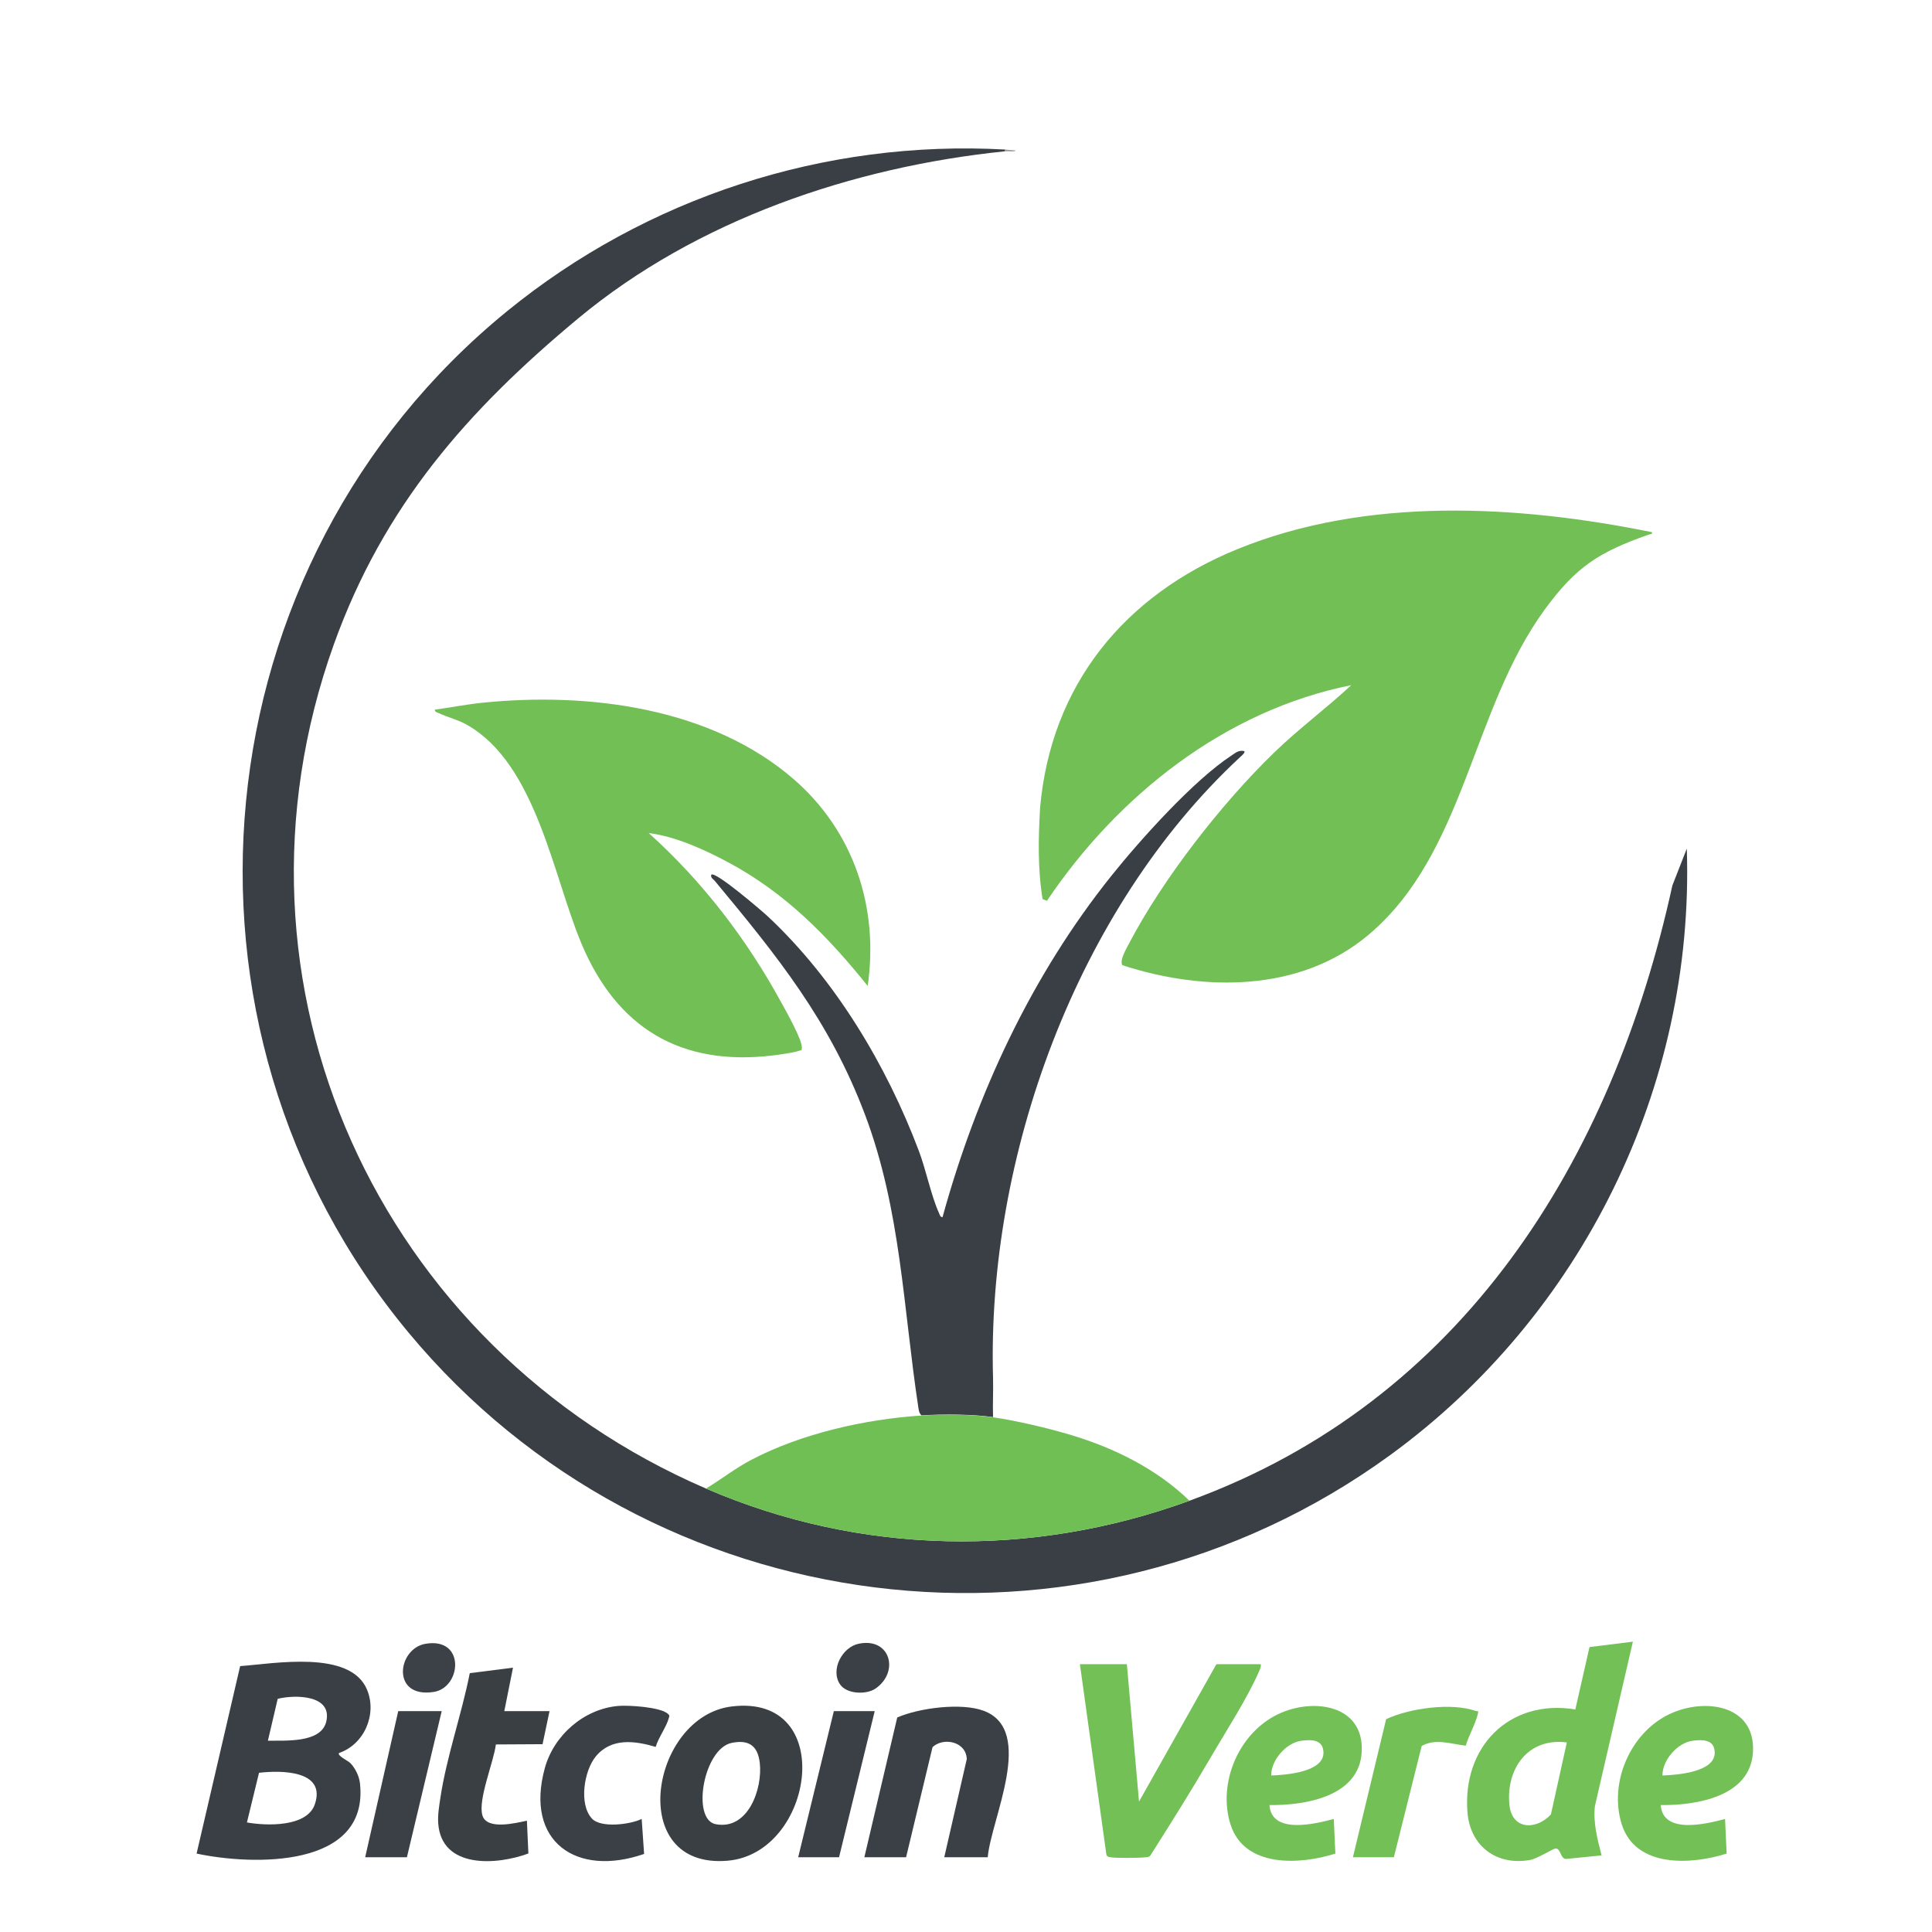 <?xml version="1.0" encoding="UTF-8"?><svg id="a" xmlns="http://www.w3.org/2000/svg" viewBox="0 0 2222 2222"><path d="M1156,172v2c-175.1,17.9-354.8,79-490.9,192.1-127.7,106.1-224,215.9-281.1,374.9-140.7,392.1,51.9,808.7,428,971,178,76.8,375.1,80,556,14,314.1-114.5,486.1-390.9,555.4-707.6l16.6-42.4c9.1,274.3-121,537.3-341.3,697.6-354,257.7-849.8,194.7-1128.6-140.7-294.1-353.8-242.6-884.9,113-1174.9,160.4-130.8,365.1-197.6,573-186h0Z" style="fill:#393f44;"/><path d="M1900,612c.6,2.7-2.1,2.2-4,2.9-57,20.1-83.4,36.8-119.6,86.4-84.1,115.4-91.3,280-202.3,373.7-78.6,66.3-189.5,65.6-283.2,35.1-3.7-5.2,4.6-19.2,7.5-24.8,38.9-74.3,106.4-161,166.6-219.4,28.2-27.4,60.3-51.1,89.1-77.9-145.5,29.1-268.6,127.1-350,248l-5-1.9c-5.7-34.9-4.9-69.9-2.9-105,12.5-141.7,97.3-244.6,226.6-297.4,148.9-60.8,322.6-51,477.3-19.6h0Z" style="fill:#71bf55;"/><path d="M998,1134c-46.2-57.5-94.9-107.2-160.6-142.3-27.4-14.7-60.7-29.8-91.3-33.6,61.6,55.3,112.7,122,152.3,194.6,5.4,9.8,24.5,43.5,23.8,52.4-.3,3.9-.3,2.3-2.9,3.3-6.2,2.3-23.1,4.6-30.5,5.5-106.4,12.7-179.6-31.9-220.3-129.2-32.4-77.5-52-205.8-131.1-250.9-10.7-6.1-21.9-8.6-32.5-13.5-2-.9-4.7-1.3-4.9-4.1,18.2-2.5,36.7-6.1,55-8,121.7-12.4,262.7,5.5,357.9,88,69.1,59.9,98.1,147.8,85,237.9h0Z" style="fill:#71bf55;"/><path d="M1060,1628c-2.8-2.4-3.3-5.8-3.8-9.2-17.4-114.3-20-227.1-61.3-336.7-40.8-108.2-100.7-182.2-172.9-269.1-1.9-2.2-4.8-3.2-4-7,4.6-4.6,59.1,42.4,65,47.9,77.5,72.5,136.6,171.1,173.9,270.1,8.1,21.5,14.2,51.8,23,71,.9,2,1.2,4.7,4.1,4.9,38.9-141.4,102.2-277.7,194.1-392.5,33.1-41.4,94.6-109.9,138.1-138.4,4.9-3.2,8.1-6.5,14.8-5.2,1.7,1.8-3.7,5.9-4.9,7.1-187.9,174.5-291.3,459.5-284,713.8.4,15-.5,30.1,0,45.1-23.5-3.4-58.1-3.5-82-2h0Z" style="fill:#393f44;"/><path d="M1142,1630c27.5,4,63.6,12.5,90.4,20.6,49.8,15,98.2,39.1,135.6,75.4-180.9,66-378,62.8-556-14,17.6-10.7,33.7-23.4,52-33,57.8-30.4,131.7-46.9,196-51,23.9-1.5,58.5-1.4,82,2Z" style="fill:#70bf54;"/><path d="M390,2016c-2.8,3.1,10.2,8.9,13.1,11.9,5.5,5.7,10.1,15.1,10.9,23.1,10.7,98.3-123.9,94.5-187.9,80.8l50.1-215.6c39-2.8,126.4-19,145.8,26.8,12,28.3-2.9,63.1-32,73.1h0ZM308,2002c19.7-.4,61.2,3.1,67.2-21.9,7.4-31-35.8-31.2-55.8-26.3l-11.3,48.2h0ZM284,2096c22.2,4,69.1,5.6,78.1-20.9,13.3-39.2-38.9-39.2-64.2-36.2l-13.9,57.1Z" style="fill:#393f44;"/><path d="M1878,1888l-43.7,189.2c-2.1,19.4,2.9,38.2,7.7,56.7l-41,4.1c-6.7-.4-5.7-12.2-12-12.1-2.1,0-21.1,11.7-29,13.2-38.1,7-68.8-15.3-72.2-54-6.5-75.7,47.8-131.5,124-119.1l16.3-71.7,49.8-6.2h0ZM1802,2004c-44.2-5.8-69.8,29.5-66.1,71.1,2.7,29.8,30.9,29.9,47.8,11.7l18.3-82.7h0Z" style="fill:#72c056;"/><path d="M1296,1914l14,158,89-158h51c.5,2.9-.5,4.9-1.6,7.4-12.9,30.4-39.5,71.5-56.8,101.2-21.7,37.2-44.7,73.8-67.8,110.2-1.5,3.1-3.7,3-6.7,3.3-7.1.8-33.8,1.1-40.1-.1-2.3-.4-4-.7-4.6-3.4l-30.4-218.6h54,0Z" style="fill:#72c056;"/><path d="M841.6,1962.6c122-14.8,94.7,168.8-4.6,177.4-118.1,10.3-88.9-166.1,4.6-177.4ZM841.5,2004.5c-32.5,6.7-46.5,88.1-18.4,93.5,37.5,7.2,54.2-41.1,50.7-70.7-2.3-19.7-12.8-26.8-32.3-22.8h0Z" style="fill:#3a3f44;"/><path d="M1136,2136h-50l25.9-112.9c-.8-20.2-26.8-25.5-39.4-13.7l-30.4,126.6h-48l37.8-160.7c25.3-11.1,74-17.3,99.5-7.7,59.9,22.5,8.3,124.7,4.6,168.4h0Z" style="fill:#3a4045;"/><path d="M1460,2076c2.4,33.9,51.9,21.9,74,16l1.8,39.8c-41.1,13.1-105,16.5-120.7-33.9-14.9-47.8,10-105.3,55.2-126.6,39.9-18.9,98.9-10.9,95.8,43.8-2.9,51.3-65.2,61.4-106.1,60.9h0ZM1462,2042c16.8-.6,61.1-3.8,60.1-26.9-.6-14.6-13.6-14.5-25.2-13.1-17.5,2.2-35.1,22.2-34.9,40h0Z" style="fill:#72c056;"/><path d="M1910,2076c2.4,33.9,51.9,21.9,74,16l1.8,39.8c-41.1,13.1-105,16.5-120.7-33.9-14.9-47.8,10-105.3,55.2-126.6,39.9-18.9,98.9-10.9,95.8,43.8-2.9,51.3-65.2,61.4-106.1,60.9h0ZM1912,2042c16.8-.6,61.1-3.8,60.1-26.9-.6-14.6-13.6-14.5-25.2-13.1-17.5,2.2-35.1,22.2-34.9,40h0Z" style="fill:#72c056;"/><path d="M632,1968l-8,38-53.7.3c-2.4,20-21,63.9-15.4,81.8,5.3,16.9,38,8.6,51.1,5.9l1.7,37.7c-36.7,13.6-100,17.7-103.7-34.7-.7-9.7,1.1-19.8,2.5-29.4,7.1-47.1,24.5-96.2,33.8-143.3l49.7-6.3-10,50h52,0Z" style="fill:#3a3f44;"/><path d="M680.6,2091.4c10.4,11.4,44.1,7,57.4.6l2.8,40.2c-77.6,27-137.5-13.8-114.2-98.7,10.4-37.8,45-68.1,84.5-71.5,11.8-1,48.3,1.2,57,9,2.3,2.1,1.8,2.4,1.1,5-2.6,9.8-12.1,22.8-15.1,33.1-24.2-7.1-51-10.7-68.9,11-13.5,16.4-19.6,54.8-4.6,71.2h0Z" style="fill:#3a4045;"/><path d="M1556,2136l38.2-158.8c27.1-12.6,74.7-19.3,103.1-9.4,2.4.8,3.3-1.1,2.5,2.8-2.6,11.8-10.6,25.2-14,37.1-16.5-1.8-34.9-8.7-50.7.3l-32,128h-47Z" style="fill:#72c056;"/><polygon points="508 1968 468 2136 420 2136 458 1968 508 1968" style="fill:#3a4045;"/><polygon points="1006 1968 965 2136 918 2136 959 1968 1006 1968" style="fill:#3a4045;"/><path d="M987.4,1890.5c36.5-7.7,47.4,32.2,19.6,51.5-10.4,7.2-33.3,6.7-41-5-11.2-16.9,2.9-42.7,21.5-46.5Z" style="fill:#3a4045;"/><path d="M489.5,1890.5c46.1-7.7,41.3,50.4,9.4,55.4-49.3,7.7-42.2-49.9-9.4-55.4Z" style="fill:#3b4146;"/><path d="M1156,172l12,1c0,2-9.5.7-12,1v-2Z" style="fill:#999c9e;"/></svg>